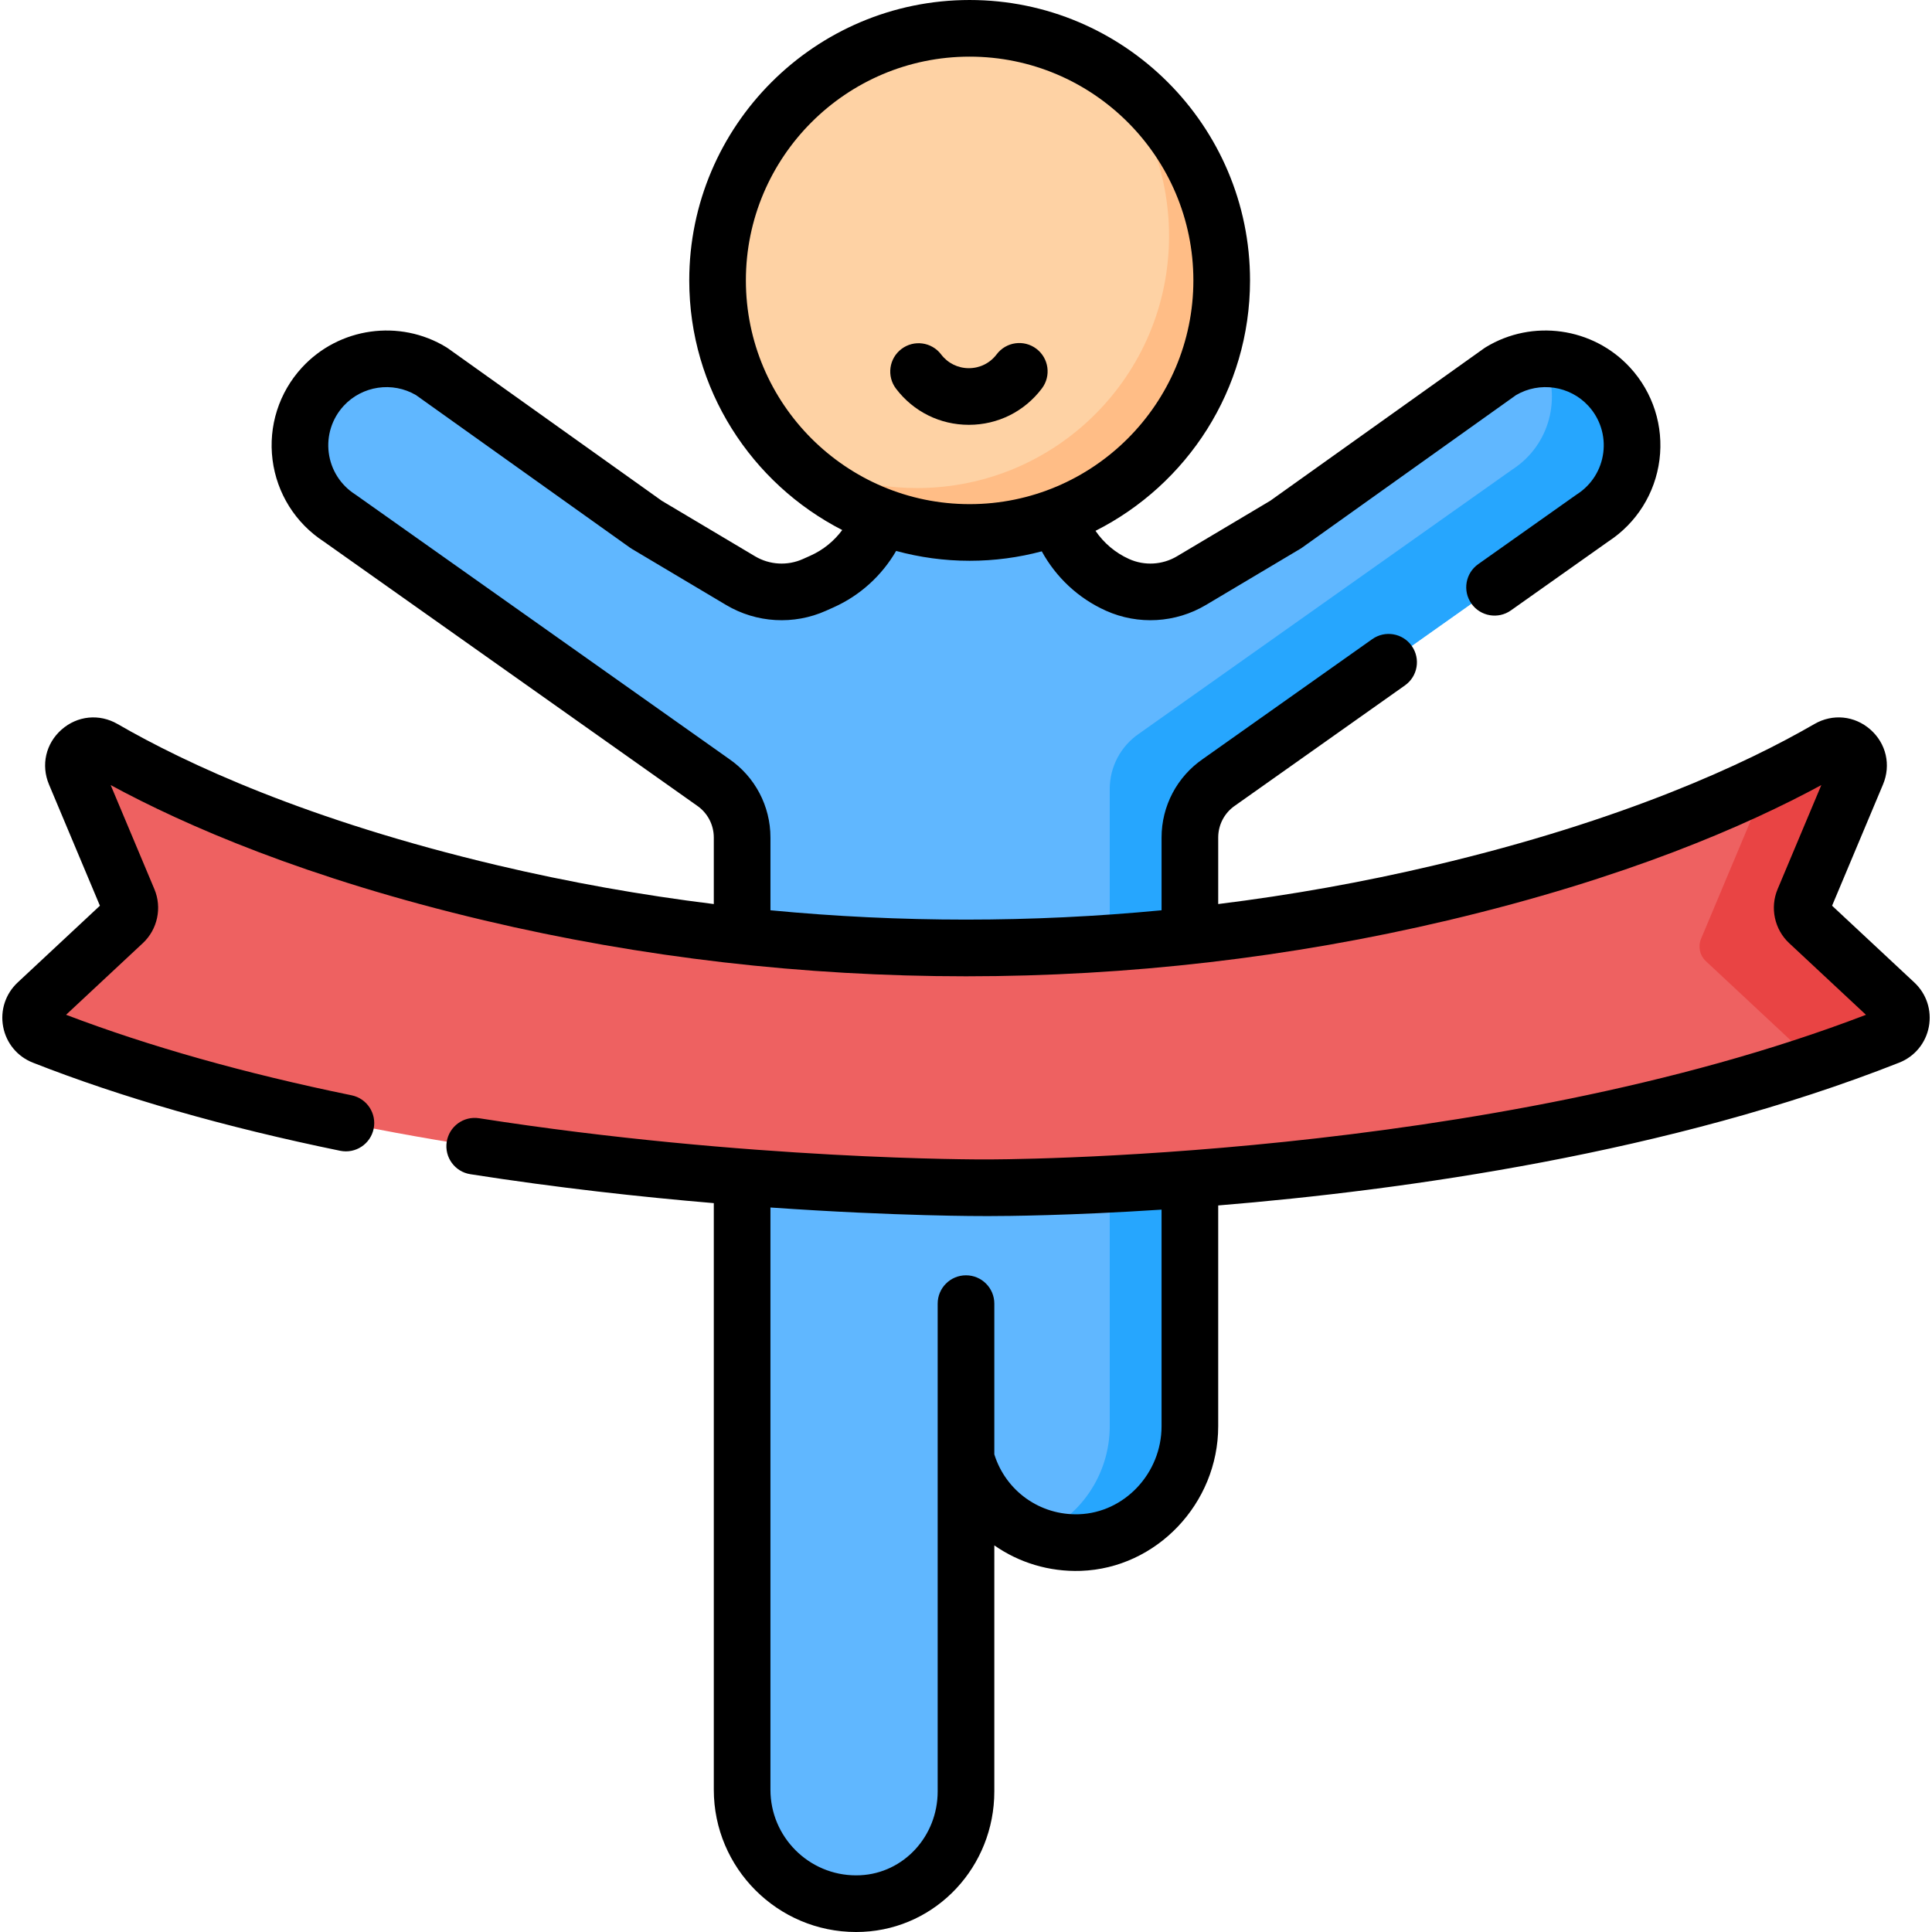 <svg id="Capa_1" enable-background="new 0 0 512.5 512.5" height="512" viewBox="0 0 512.5 512.5" width="512" xmlns="http://www.w3.org/2000/svg"><g><g><path d="m426.872 102.581c-7.417-8.06-19.494-9.759-28.846-4.057l-56.974 40.619-24.992 14.876c-5.962 3.548-13.278 3.971-19.609 1.133-10.413-4.668-17.114-15.016-17.114-26.427v-1.124h-44.163v.222c0 11.411-6.701 21.759-17.114 26.427l-2.011.901c-6.331 2.838-13.647 2.415-19.608-1.133l-24.992-14.876-56.974-40.619c-9.352-5.702-21.429-4.003-28.846 4.057-9.644 10.481-7.516 27.124 4.455 34.841l99.031 70.07c4.847 3.309 7.747 8.8 7.747 14.67v252.596c0 16.695 13.534 30.228 30.228 30.228.498 0 .993-.012 1.485-.036 15.622-.756 27.676-14.118 27.676-29.757v-88.252c3.583 13.154 15.82 22.741 30.22 22.249 16.384-.56 29.169-14.465 29.169-30.859v-156.17c0-5.87 2.9-11.36 7.747-14.67l99.03-70.07c11.971-7.715 14.099-24.358 4.455-34.839z" fill="#60b7ff"/></g><g><path d="m422.419 137.418-99.032 70.076c-4.852 3.305-7.749 8.795-7.749 14.672v156.161c0 16.397-12.779 30.306-29.166 30.86-4.152.146-8.125-.554-11.754-1.924 11.566-4.413 19.66-15.885 19.66-28.936v-169.025c0-5.867 2.897-11.357 7.749-14.672l99.022-70.065c10.05-6.484 13.166-19.252 8.199-29.386 6.463-.178 12.904 2.374 17.527 7.404 9.641 10.479 7.508 27.117-4.456 34.835z" fill="#26a6fe"/></g><g><circle cx="257.213" cy="74.379" fill="#fed2a4" r="66.866"/></g><g><path d="m324.076 74.376c0 36.936-29.936 66.872-66.863 66.872-19.716 0-37.442-8.536-49.679-22.116 10.325 6.546 22.579 10.334 35.714 10.334 36.927 0 66.863-29.936 66.863-66.872 0-17.202-6.502-32.904-17.185-44.747 18.721 11.843 31.15 32.737 31.15 56.529z" fill="#ffbd86"/></g><g><path d="m478.467 238.781 14.109-33.593c1.96-4.667-3.123-9.16-7.505-6.626-17.109 9.893-50.315 25.867-102.784 38.277-82.85 19.596-169.227 19.596-252.078 0-52.469-12.41-85.676-28.384-102.784-38.277-4.382-2.534-9.465 1.959-7.505 6.626l14.109 33.593c.857 2.041.352 4.399-1.266 5.909l-22.954 21.423c-2.835 2.646-1.959 7.36 1.65 8.779 104.224 40.976 249.865 40.178 249.865 40.178s135.969.798 239.723-40.175c3.604-1.423 4.478-6.133 1.645-8.777l-22.959-21.428c-1.618-1.51-2.123-3.868-1.266-5.909z" fill="#ee6161"/></g><g><path d="m501.05 274.893c-8.144 3.216-16.479 6.171-24.934 8.886 1.673-2.064 1.643-5.249-.501-7.253l-23.101-21.558c-1.623-1.513-2.134-3.887-1.272-5.94l14.195-33.799c.952-2.264.25-4.498-1.232-5.91 8.595-3.977 15.517-7.663 20.867-10.759 4.378-2.534 9.467 1.963 7.503 6.632l-14.105 33.589c-.862 2.044-.351 4.398 1.262 5.91l22.96 21.428c2.836 2.643 1.955 7.352-1.642 8.774z" fill="#e94444"/></g><g><path d="m276.385 103.036c2.499-3.312 1.84-8.024-1.472-10.523-3.311-2.498-8.023-1.84-10.523 1.472-1.766 2.341-4.456 3.683-7.382 3.683-2.911 0-5.594-1.332-7.36-3.655-2.513-3.303-7.226-3.943-10.529-1.432-3.303 2.512-3.943 7.226-1.432 10.529 4.633 6.091 11.675 9.584 19.321 9.584 7.683.001 14.745-3.52 19.377-9.658z"/><path d="m507.818 260.626-21.823-20.368 13.508-32.162c2.164-5.154.852-10.871-3.342-14.566-4.189-3.689-10.018-4.268-14.852-1.473-18.207 10.529-50.467 25.577-100.752 37.47-18.922 4.475-38.097 7.896-57.405 10.289v-17.654c0-3.389 1.671-6.554 4.47-8.465.035-.023.069-.047.104-.071l44.967-31.817c3.387-2.397 4.19-7.086 1.793-10.473-2.395-3.387-7.084-4.191-10.473-1.794l-44.92 31.784c-6.868 4.717-10.967 12.5-10.967 20.836v19.304c-34.474 3.299-69.276 3.299-103.751 0v-19.305c0-8.335-4.099-16.119-10.967-20.836l-98.983-70.037c-.089-.063-.178-.123-.269-.181-3.839-2.475-6.373-6.492-6.952-11.022s.862-9.056 3.955-12.418c4.919-5.344 12.955-6.527 19.197-2.854l56.732 40.447c.168.12.341.233.519.338l24.992 14.876c8.057 4.796 17.972 5.368 26.523 1.533l2.012-.901c7.099-3.183 12.82-8.488 16.582-14.96 6.218 1.691 12.751 2.611 19.498 2.611 6.615 0 13.026-.879 19.135-2.507 3.746 6.833 9.641 12.445 17.03 15.757 8.551 3.834 18.468 3.262 26.525-1.533l24.992-14.876c.178-.106.35-.219.518-.338l56.732-40.447c6.243-3.672 14.279-2.491 19.198 2.855 3.092 3.36 4.533 7.886 3.954 12.416s-3.113 8.548-6.952 11.023c-.091.059-.181.119-.269.181l-25.959 18.366c-3.387 2.396-4.19 7.085-1.794 10.473 2.397 3.386 7.085 4.191 10.473 1.794l25.835-18.279c7.493-4.89 12.434-12.771 13.57-21.652 1.143-8.938-1.701-17.866-7.802-24.497-9.812-10.664-25.913-12.93-38.286-5.384-.154.093-.304.193-.45.297l-56.722 40.439-24.726 14.717c-3.853 2.294-8.6 2.569-12.692.734-3.684-1.651-6.735-4.276-8.923-7.484 24.286-12.256 40.99-37.423 40.99-66.433.001-41.013-33.365-74.379-74.378-74.379s-74.379 33.366-74.379 74.379c0 28.847 16.518 53.892 40.582 66.224-2.146 2.892-5.015 5.262-8.429 6.792l-2.012.901c-4.093 1.834-8.838 1.56-12.692-.734l-24.726-14.717-56.722-40.439c-.147-.104-.297-.203-.45-.297-12.373-7.544-28.474-5.279-38.286 5.385-6.102 6.631-8.945 15.56-7.802 24.498 1.136 8.881 6.078 16.763 13.571 21.652l98.906 69.982c.034.024.068.048.103.071 2.799 1.911 4.47 5.076 4.47 8.465v17.655c-19.31-2.393-38.487-5.813-57.41-10.289-50.284-11.893-82.543-26.941-100.753-37.47-4.833-2.793-10.662-2.216-14.851 1.474-4.194 3.694-5.506 9.412-3.341 14.566l13.508 32.16-21.818 20.363c-3.234 3.018-4.67 7.416-3.842 11.764.826 4.336 3.768 7.887 7.87 9.5 23.48 9.231 50.912 17.098 81.535 23.381 4.064.832 8.036-1.785 8.87-5.85s-1.785-8.036-5.85-8.87c-28.338-5.814-53.797-12.995-75.737-21.36l20.36-19.003c3.9-3.641 5.133-9.391 3.067-14.311l-11.6-27.619c19.797 10.739 51.892 24.727 99.124 35.899 83.587 19.77 171.951 19.77 255.536 0 47.232-11.171 79.328-25.16 99.124-35.899l-11.6 27.619c-2.066 4.919-.833 10.67 3.067 14.311l20.371 19.012c-100.75 38.652-232.254 38.386-233.695 38.362-.631.007-62.995.212-134.198-10.926-4.099-.64-7.942 2.162-8.584 6.261s2.162 7.943 6.261 8.584c22.999 3.598 45.104 6.031 64.586 7.676v155.605c0 20.811 16.931 37.742 37.741 37.742.621 0 1.238-.015 1.847-.045 19.529-.945 34.826-17.312 34.826-37.262l.001-65.252c6.52 4.553 14.502 7.045 22.964 6.758 20.084-.687 36.424-17.899 36.424-38.368v-58.564c49.362-4.055 119.966-13.918 180.653-37.884 4.098-1.618 7.035-5.171 7.857-9.504.826-4.344-.611-8.737-3.842-11.752zm-309.958-186.247c0-32.727 26.625-59.353 59.353-59.353s59.352 26.625 59.352 59.353-26.625 59.353-59.352 59.353-59.353-26.625-59.353-59.353zm110.266 303.953c0 12.462-9.83 22.937-21.912 23.35-10.306.364-19.398-6.145-22.451-15.883v-39.986c0-4.149-3.364-7.513-7.514-7.513-4.149 0-7.513 3.364-7.513 7.513v129.381c0 11.921-9.016 21.696-20.529 22.253-.37.018-.743.027-1.119.027-12.525 0-22.715-10.19-22.715-22.715v-154.447c33.753 2.353 56.577 2.277 56.905 2.272.199.001.555.002 1.063.002 4.591 0 21.539-.123 45.783-1.709v57.455z"/></g></g></svg>
